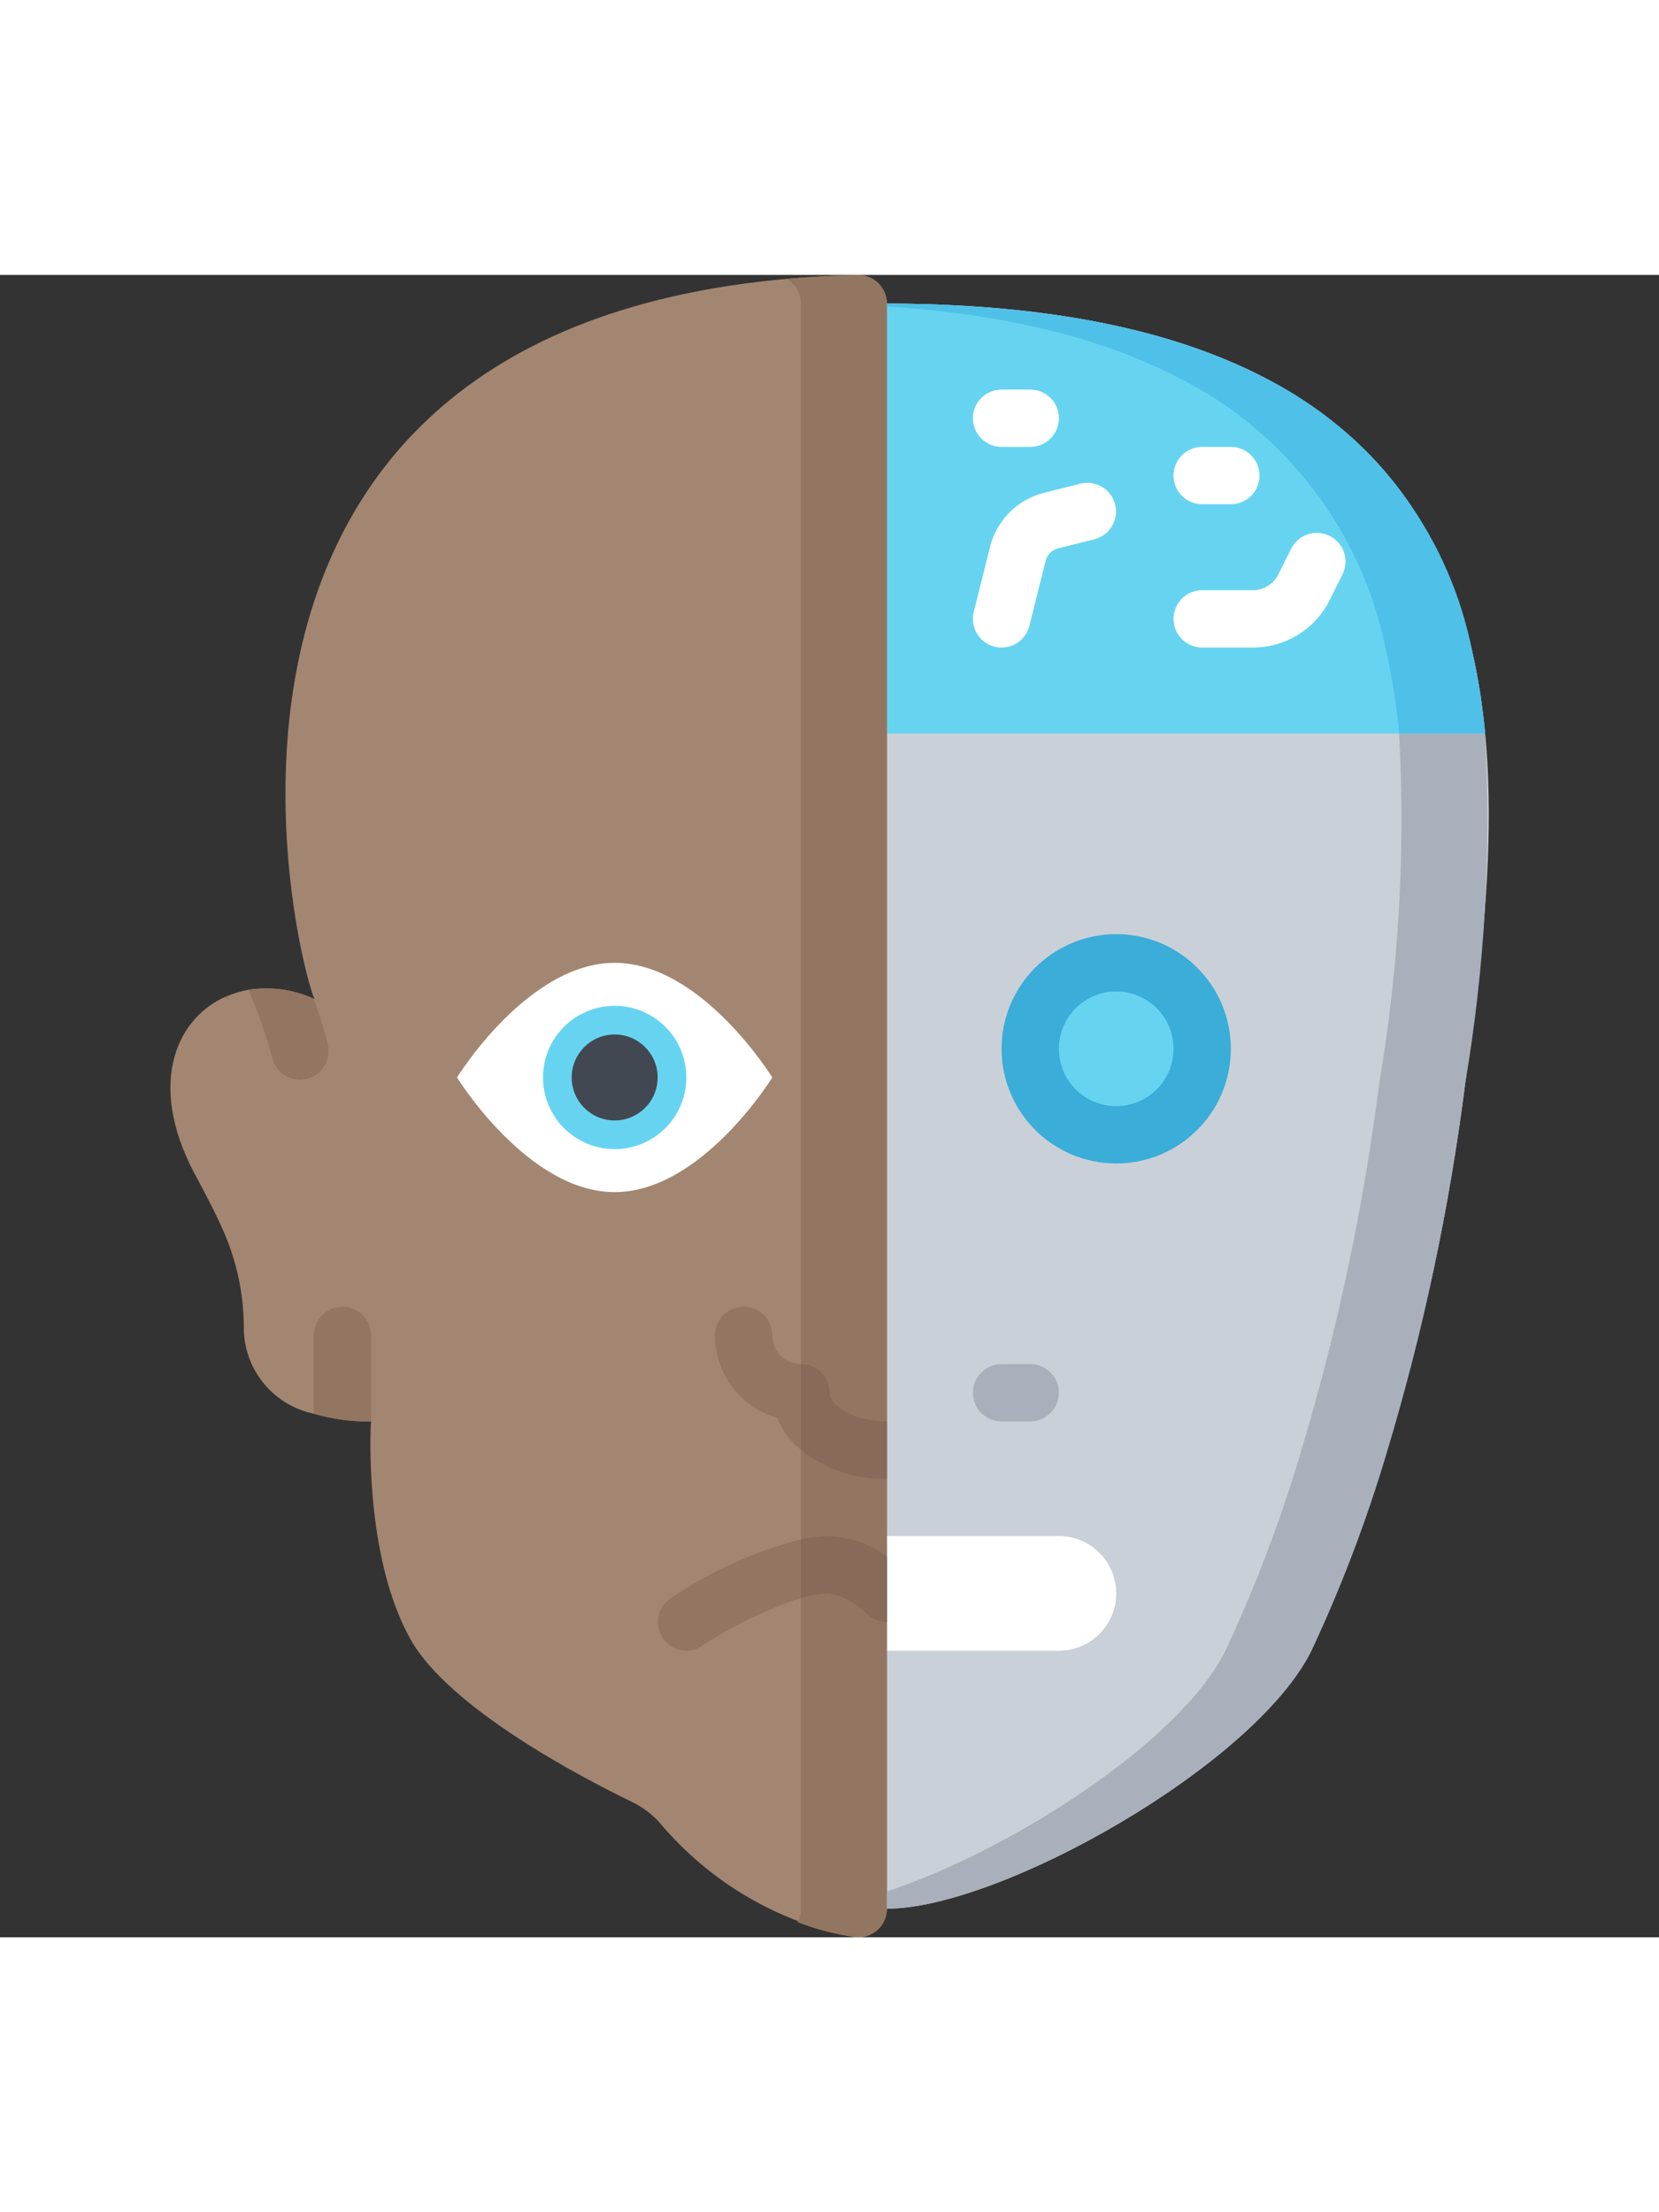 <svg height="511pt" viewBox="-52 0 511 511.987"  xmlns="http://www.w3.org/2000/svg" id="fi_1713970"><rect x="-52" y="0" width="511" height="511.987" fill="#333333" stroke="none"/><path d="m399.332 248.852c-4.902 38.625-13.023 76.777-24.277 114.051-6.195 20.816-13.926 41.148-23.129 60.824-17.477 35.309-95.953 79.445-130.734 79.445h-17.656v-494.344h17.656c210.539.352 191.027 142.742 178.141 240.023zm0 0" fill="#cad0d7"></path><path d="m221.191 8.828v494.258c.02 2.555-1.066 4.992-2.977 6.684-1.914 1.695-4.465 2.477-7 2.145-23.473-4.469-44.676-16.914-60.027-35.223-2.516-2.801-5.578-5.055-9.004-6.621-15.008-7.328-55.879-28.602-67.797-49.965-13.238-23.746-12.445-59.234-12.18-65.941.07-.348.102-.703.086-1.059-5.973.105-11.926-.699-17.652-2.383-12.613-2.629-21.621-13.781-21.539-26.66-.031-10.543-2.32-20.957-6.711-30.543-1.855-4.238-4.414-9.094-7.328-14.656-15.801-27.895-7.766-49.082 8.035-56.406.289-.133.582-.25.883-.355 2.098-.883 4.289-1.535 6.531-1.941 6.832-1.062 13.828-.113 20.129 2.738.086 0 .176.086.262.086-3.793-6.266-60.555-217.598 167.285-222.984 2.367-.031 4.648.883 6.336 2.543 1.691 1.656 2.652 3.918 2.668 6.285zm0 0" fill="#a38671"></path><path d="m327.121 238.344c0 19.504-15.809 35.312-35.309 35.312-19.504 0-35.312-15.809-35.312-35.312 0-19.5 15.809-35.309 35.312-35.309 19.5 0 35.309 15.809 35.309 35.309zm0 0" fill="#3aadd9"></path><path d="m221.191 388.414h52.965c9.75 0 17.656 7.906 17.656 17.656s-7.906 17.656-17.656 17.656h-52.965zm0 0" fill="#fff"></path><path d="m185.879 247.172s-21.73 35.312-48.551 35.312c-26.816 0-48.551-35.312-48.551-35.312s21.734-35.309 48.551-35.309c26.82 0 48.551 35.309 48.551 35.309zm0 0" fill="#fff"></path><path d="m405.422 141.242h-184.23v-132.414c138.945.266 177.699 62.324 184.23 132.414zm0 0" fill="#66d4f1"></path><path d="m17.98 222.102c.129.305.273.598.441.883l-1.324-.527c.289-.133.582-.25.883-.355zm0 0" fill="#937661"></path><path d="m221.191 8.828v494.258c.02 2.555-1.066 4.992-2.977 6.684-1.914 1.695-4.465 2.477-7 2.145-6.012-.852-11.906-2.391-17.566-4.594.711-1.297 1.074-2.754 1.059-4.234v-494.258c-.02-3.133-1.699-6.023-4.414-7.59 6.977-.621 14.301-1.062 21.895-1.238 2.367-.031 4.648.883 6.336 2.543 1.691 1.656 2.652 3.918 2.668 6.285zm0 0" fill="#937661"></path><path d="m159.398 247.172c0 12.191-9.883 22.07-22.07 22.07s-22.07-9.879-22.07-22.07c0-12.188 9.883-22.066 22.07-22.066s22.07 9.879 22.07 22.066zm0 0" fill="#66d4f1"></path><path d="m150.57 247.172c0 7.312-5.93 13.242-13.242 13.242s-13.242-5.93-13.242-13.242 5.93-13.238 13.242-13.238 13.242 5.926 13.242 13.238zm0 0" fill="#424852"></path><path d="m399.332 248.852c-4.902 38.625-13.023 76.777-24.277 114.051-6.195 20.816-13.926 41.148-23.129 60.824-17.477 35.309-95.953 79.445-130.734 79.445v-5.297c38.312-12.711 90.395-46.168 104.254-74.148 9.199-19.676 16.93-40.008 23.129-60.824 11.25-37.273 19.371-75.426 24.273-114.051 6.027-35.531 8.07-71.625 6.094-107.609h26.48c1.98 35.984-.062 72.078-6.09 107.609zm0 0" fill="#a9b0bb"></path><path d="m405.422 141.242h-26.48c0-.352-.09-.707-.09-1.059-.176-1.855-.352-3.707-.617-5.473-.266-1.766-.441-3.621-.707-5.473l-1.324-7.418c-.352-2.117-.883-4.324-1.324-6.355-6.699-33.535-27.379-62.625-56.848-79.977-1.855-1.059-3.711-2.121-5.738-3.18-1.855-.969-3.797-1.941-5.828-2.91-1.324-.621-2.734-1.238-4.148-1.855-1.414-.617-3.09-1.324-4.68-2.031-2.383-.969-4.941-1.941-7.504-2.824-.352-.09-.617-.266-.969-.352-2.383-.797-4.855-1.59-7.328-2.387-3.176-.969-6.355-1.852-9.711-2.645-2.559-.707-5.297-1.324-8.031-1.855l-1.324-.266c-3.18-.707-6.445-1.324-9.711-1.852h-.266c-3.441-.621-6.887-1.148-10.504-1.59-3.621-.441-7.328-.883-11.125-1.238-2.824-.262-5.824-.527-8.824-.703-.379-.078-.766-.109-1.148-.09v-.883c2.734 0 5.473 0 8.121.09 2.031 0 4.059.086 6.09.176h1.059l9.625.527c.883 0 1.852.09 2.734.18 3.004.176 6.004.441 8.828.703 3.797.355 7.504.797 11.121 1.238 3.621.441 7.062.969 10.508 1.59h.266c3.266.527 6.531 1.145 9.707 1.852l1.324.266c2.738.617 5.387 1.234 8.035 1.855 3.355.793 6.531 1.676 9.711 2.645 2.469.797 4.941 1.59 7.324 2.387.355.086.621.262.973.352 2.559.883 5.121 1.855 7.504 2.824 1.59.707 3.176 1.324 4.68 2.031 1.5.707 2.824 1.234 4.148 1.855 2.027.969 3.973 1.941 5.824 2.91 2.031 1.059 3.887 2.121 5.738 3.18 29.473 17.352 50.148 46.441 56.852 79.977.441 2.121.883 4.148 1.324 6.355l1.324 7.418c.262 1.852.441 3.617.703 5.473.266 1.852.441 3.617.621 5.473 0 .352.086.707.086 1.059zm0 0" fill="#4fc0e8"></path><path d="m309.465 238.344c0 9.754-7.902 17.656-17.652 17.656s-17.656-7.902-17.656-17.656c0-9.75 7.906-17.652 17.656-17.652s17.652 7.902 17.652 17.652zm0 0" fill="#66d4f1"></path><path d="m194.707 389.387v18.094c-10.754 3.555-20.996 8.512-30.453 14.742-1.422.996-3.121 1.523-4.855 1.504-3.871-.031-7.273-2.582-8.387-6.289s.316-7.707 3.531-9.867c12.27-8.277 25.848-14.426 40.164-18.184zm0 0" fill="#937661"></path><path d="m221.191 394.684v20.215c-2.34-.027-4.582-.941-6.27-2.562-3.062-3.207-7.035-5.395-11.387-6.266-2.992.078-5.961.555-8.828 1.41v-18.094c2.902-.621 5.859-.945 8.828-.973 6.371.316 12.512 2.496 17.656 6.27zm0 0" fill="#876a57"></path><path d="m194.707 335.449v26.395c-3.23-2.594-5.75-5.965-7.324-9.801-11.336-3.262-19.145-13.625-19.156-25.422 0-4.875 3.949-8.828 8.828-8.828 4.875 0 8.824 3.953 8.824 8.828 0 2.34.93 4.586 2.586 6.242s3.902 2.586 6.242 2.586zm0 0" fill="#937661"></path><path d="m221.191 353.105v17.652c-9.609.289-19.004-2.875-26.484-8.914v-26.395c4.875 0 8.828 3.953 8.828 8.828 0 3.617 6.887 8.828 17.656 8.828zm0 0" fill="#876a57"></path><path d="m42.52 247.613c-4.727 1.168-9.508-1.715-10.68-6.441-1.883-7.188-4.332-14.215-7.328-21.012 6.832-1.062 13.828-.113 20.129 2.738 1.695 4.594 3.141 9.281 4.324 14.035 1.164 4.727-1.719 9.508-6.445 10.68zm0 0" fill="#937661"></path><path d="m62.293 326.621v26.484c-5.973.105-11.926-.699-17.652-2.383v-24.102c0-4.875 3.949-8.828 8.824-8.828 4.879 0 8.828 3.953 8.828 8.828zm0 0" fill="#937661"></path><path d="m265.328 353.105h-8.828c-4.875 0-8.828-3.953-8.828-8.828s3.953-8.828 8.828-8.828h8.828c4.875 0 8.828 3.953 8.828 8.828s-3.953 8.828-8.828 8.828zm0 0" fill="#a9b0bb"></path><g fill="#fff"><path d="m256.5 114.758c-.723 0-1.441-.09-2.145-.262-4.727-1.184-7.605-5.973-6.426-10.699l5.016-20.031c2.051-8.219 8.473-14.633 16.691-16.676l11.203-2.805c4.711-1.148 9.469 1.727 10.645 6.43 1.18 4.707-1.66 9.48-6.355 10.695l-11.195 2.797c-1.902.473-3.391 1.961-3.863 3.867l-5.008 20.012c-.984 3.926-4.516 6.676-8.562 6.672zm0 0"></path><path d="m333.867 114.758h-15.574c-4.875 0-8.828-3.949-8.828-8.824 0-4.879 3.953-8.828 8.828-8.828h15.574c3.344.012 6.406-1.883 7.891-4.883l3.945-7.891c2.18-4.363 7.484-6.137 11.848-3.957s6.133 7.484 3.953 11.848l-3.953 7.945c-4.477 8.973-13.656 14.629-23.684 14.59zm0 0"></path><path d="m265.328 52.965h-8.828c-4.875 0-8.828-3.949-8.828-8.824 0-4.879 3.953-8.828 8.828-8.828h8.828c4.875 0 8.828 3.949 8.828 8.828 0 4.875-3.953 8.824-8.828 8.824zm0 0"></path><path d="m327.121 70.621h-8.828c-4.875 0-8.828-3.953-8.828-8.828s3.953-8.828 8.828-8.828h8.828c4.875 0 8.828 3.953 8.828 8.828s-3.953 8.828-8.828 8.828zm0 0"></path></g></svg>